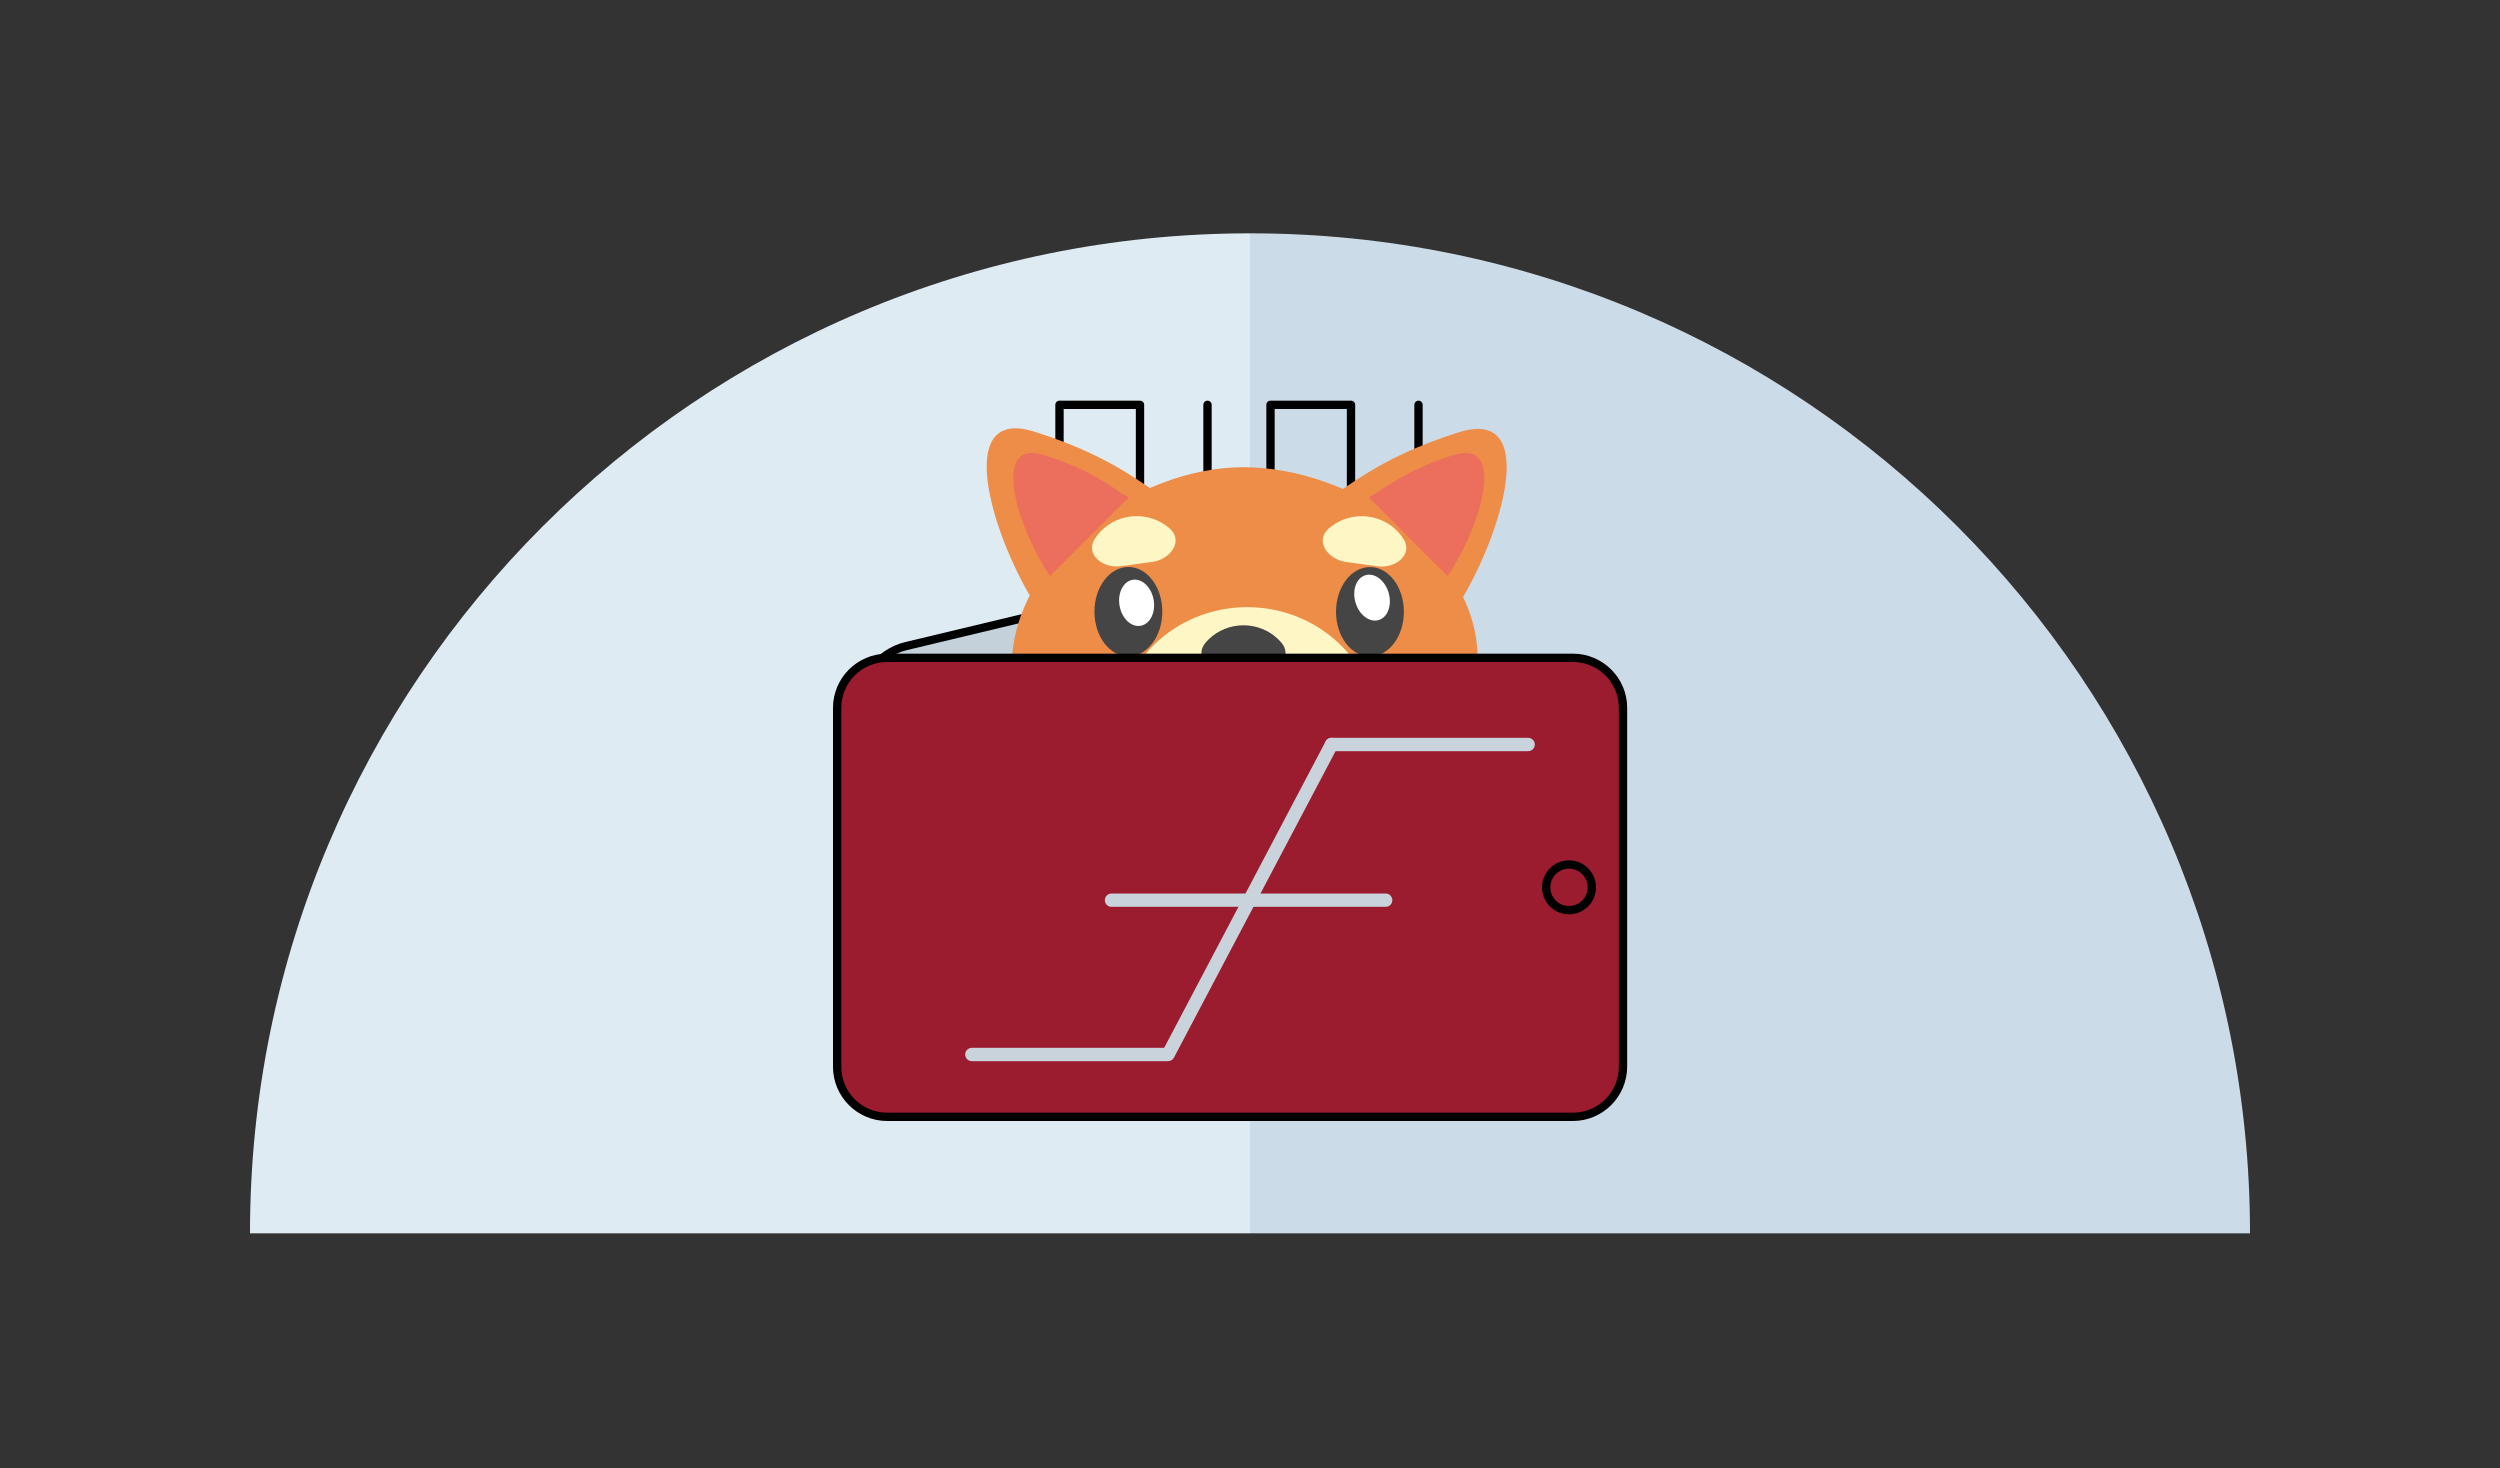 <svg width="1500" height="881" viewBox="0 0 1500 881" fill="none" xmlns="http://www.w3.org/2000/svg">
<rect x="0" y="0" width="1500" height="881" fill="#333333" stroke="none"/>
<path d="M1350 740H750V140H750.2C1081.5 140 1350 408.7 1350 740Z" fill="#CBDBE8"/>
<path d="M750 140V740H150V739.8C150 408.6 418.6 140 750 140Z" fill="#DFEBF2"/>
<path d="M870.2 554.8C870.2 571.3 857.1 587.9 841 591.8L543.5 663.1C527.5 666.9 514.3 656.6 514.3 640.1V424.7C514.3 408.2 527.4 391.6 543.5 387.7L841 316.5C857 312.7 870.2 323 870.2 339.5V554.8Z" fill="#C5D1DA"/>
<path d="M536.8 666.4C531 666.4 525.7 664.6 521.3 661.2C515.2 656.4 511.8 648.9 511.8 640.1V424.7C511.8 407.1 525.7 389.4 542.9 385.3L840.4 314C848.9 312 857 313.5 863.1 318.3C869.2 323.1 872.6 330.6 872.6 339.4V554.8C872.6 572.4 858.7 590.1 841.5 594.2L544 665.5C541.6 666.1 539.1 666.4 536.8 666.4ZM847.6 318.2C845.6 318.2 843.6 318.4 841.6 318.9L544 390.1C529 393.7 516.7 409.2 516.7 424.7V640.1C516.7 647.3 519.4 653.4 524.3 657.3C529.2 661.2 535.8 662.4 542.8 660.7L840.3 589.4C855.3 585.8 867.6 570.3 867.6 554.8V339.5C867.6 332.3 864.9 326.2 860 322.3C856.6 319.6 852.3 318.2 847.6 318.2Z" fill="black"/>
<path d="M851.1 455.5H802.8C801.4 455.5 800.3 454.4 800.3 453V365.6C800.3 364.2 801.4 363.1 802.8 363.1H851.1C852.5 363.1 853.6 364.2 853.6 365.6V453C853.6 454.4 852.4 455.5 851.1 455.5ZM805.3 450.5H848.6V368.1H805.3V450.5Z" fill="black"/>
<path d="M762.3 455.5C760.9 455.5 759.8 454.4 759.8 453V365.6C759.8 364.2 760.9 363.1 762.3 363.1C763.7 363.1 764.8 364.2 764.8 365.6V453C764.8 454.4 763.7 455.5 762.3 455.5Z" fill="black"/>
<path d="M724.5 455.5H676.2C674.8 455.5 673.7 454.4 673.7 453V365.6C673.7 364.2 674.8 363.1 676.2 363.1H724.5C725.9 363.1 727 364.2 727 365.6V453C727 454.4 725.8 455.5 724.5 455.5ZM678.7 450.5H722V368.1H678.7V450.5Z" fill="black"/>
<path d="M635.7 455.5C634.3 455.5 633.2 454.4 633.2 453V365.6C633.2 364.2 634.3 363.1 635.7 363.1C637.1 363.1 638.2 364.2 638.2 365.6V453C638.2 454.4 637.1 455.5 635.7 455.5Z" fill="black"/>
<path d="M684 332.8H635.7C634.3 332.8 633.2 331.7 633.2 330.3V242.9C633.2 241.5 634.3 240.4 635.7 240.4H684C685.4 240.4 686.5 241.5 686.5 242.9V330.3C686.5 331.7 685.4 332.8 684 332.8ZM638.2 327.8H681.5V245.4H638.2V327.8Z" fill="black"/>
<path d="M724.5 332.8C723.1 332.8 722 331.7 722 330.3V242.9C722 241.5 723.1 240.4 724.5 240.4C725.9 240.4 727 241.5 727 242.9V330.3C727 331.7 725.8 332.8 724.5 332.8Z" fill="black"/>
<path d="M810.6 332.8H762.3C760.9 332.8 759.8 331.7 759.8 330.3V242.9C759.8 241.5 760.9 240.4 762.3 240.4H810.6C812 240.4 813.1 241.5 813.1 242.9V330.3C813.1 331.7 812 332.8 810.6 332.8ZM764.8 327.8H808.1V245.4H764.8V327.8Z" fill="black"/>
<path d="M851.1 332.8C849.7 332.8 848.6 331.7 848.6 330.3V242.9C848.6 241.5 849.7 240.4 851.1 240.4C852.5 240.4 853.6 241.5 853.6 242.9V330.3C853.6 331.7 852.4 332.8 851.1 332.8Z" fill="black"/>
<path d="M886.602 395.386C886.602 458.933 811.345 511.226 746.087 511.226C680.829 511.226 607.169 462.82 607.169 399.273C607.169 335.726 680.829 280.323 746.087 280.323C811.345 280.323 886.602 331.839 886.602 395.386Z" fill="#ED8D47"/>
<path d="M875.425 259.332C926.866 243.161 898.68 329.773 869.996 370.508L797.184 297.92C807.27 294.857 823.983 275.504 875.425 259.332Z" fill="#ED8D47"/>
<path d="M620.575 258.988C569.134 242.816 597.32 329.428 626.004 370.163L698.816 297.575C688.73 294.513 672.017 275.159 620.575 258.988Z" fill="#ED8D47"/>
<path d="M626.549 273.069C593.099 262.514 611.427 319.043 630.079 345.629L677.427 298.254C670.868 296.255 660 283.623 626.549 273.069Z" fill="#EC6E5D"/>
<path d="M872.012 273.069C905.463 262.514 887.134 319.043 868.482 345.629L821.135 298.254C827.694 296.255 838.562 283.623 872.012 273.069Z" fill="#EC6E5D"/>
<path d="M886.425 435.036C874.107 477.018 814.266 519 747.906 519C681.546 519 627.75 490.234 608.589 435.036C591.024 397.718 681.546 396.163 747.906 396.163C814.266 396.163 897.602 396.941 886.425 435.036Z" fill="#FFF6C5"/>
<ellipse cx="748.305" cy="441.255" rx="79.04" ry="76.967" fill="#FFF6C5"/>
<path d="M755.627 403.938C766.673 403.938 775.985 393.978 768.822 385.571C768.24 384.888 767.624 384.23 766.975 383.597C761.435 378.203 753.921 375.172 746.087 375.172C738.252 375.172 730.739 378.203 725.199 383.597C724.55 384.23 723.934 384.888 723.352 385.571C716.189 393.978 725.501 403.938 736.547 403.938L746.087 403.938H755.627Z" fill="#454545"/>
<path d="M746.886 393.831V432.703" stroke="#454545" stroke-width="5" stroke-linecap="round"/>
<path d="M691.444 337.132C702.387 335.629 710.188 324.507 701.891 317.154C701.216 316.556 700.51 315.986 699.774 315.447C693.515 310.858 685.64 308.879 677.882 309.945C670.125 311.01 663.119 315.033 658.407 321.128C657.854 321.844 657.337 322.582 656.858 323.339C650.973 332.64 661.628 341.227 672.571 339.724L682.008 338.428L691.444 337.132Z" fill="#FFF6C5"/>
<ellipse cx="677.028" cy="367.009" rx="20.359" ry="26.822" fill="#454545"/>
<ellipse rx="10.372" ry="14.004" transform="matrix(0.988 -0.156 0.164 0.986 681.963 361.684)" fill="white"/>
<path d="M807.551 337.184C796.608 335.681 788.807 324.559 797.104 317.206C797.779 316.608 798.485 316.038 799.221 315.499C805.48 310.91 813.355 308.931 821.113 309.997C828.87 311.062 835.876 315.085 840.588 321.18C841.141 321.896 841.658 322.634 842.137 323.391C848.022 332.692 837.367 341.279 826.424 339.776L816.987 338.48L807.551 337.184Z" fill="#FFF6C5"/>
<ellipse rx="20.359" ry="26.822" transform="matrix(-1 0 0 1 821.968 367.061)" fill="#454545"/>
<ellipse rx="10.361" ry="14.019" transform="matrix(-0.968 0.251 0.264 0.965 823.236 358.577)" fill="white"/>
<path d="M745.289 431.926L720.539 441.255C721.87 451.88 725.729 477.795 743.293 477.795C760.857 477.795 768.176 460.691 769.24 441.255L745.289 431.926Z" fill="#EC6E5D"/>
<path d="M787.901 421.936C780.332 435.763 757.3 450.354 746.907 428.727" stroke="#454545" stroke-width="5" stroke-linecap="round"/>
<path d="M704.487 422.239C712.056 436.066 735.088 450.657 745.481 429.03" stroke="#454545" stroke-width="5" stroke-linecap="round"/>
<ellipse cx="654.274" cy="421.042" rx="23.153" ry="10.884" fill="#FFA89D"/>
<ellipse rx="23.153" ry="10.884" transform="matrix(-1 0 0 1 844.288 421.042)" fill="#FFA89D"/>
<path d="M973.7 640.1C973.7 656.6 960.2 670.1 943.7 670.1H532.3C515.8 670.1 502.3 656.6 502.3 640.1V424.7C502.3 408.2 515.8 394.7 532.3 394.7H943.8C960.3 394.7 973.8 408.2 973.8 424.7V640.1H973.7Z" fill="#9B1C2E"/>
<path d="M943.7 672.6H532.3C514.4 672.6 499.8 658 499.8 640.1V424.7C499.8 406.8 514.4 392.2 532.3 392.2H943.8C961.7 392.2 976.3 406.8 976.3 424.7V640.1C976.2 658 961.7 672.6 943.7 672.6ZM532.3 397.2C517.1 397.2 504.8 409.5 504.8 424.7V640.1C504.8 655.3 517.1 667.6 532.3 667.6H943.8C959 667.6 971.3 655.3 971.3 640.1V424.7C971.3 409.5 959 397.2 943.8 397.2H532.3Z" fill="black"/>
<path d="M941.4 546.1C948.967 546.1 955.1 539.966 955.1 532.4C955.1 524.834 948.967 518.7 941.4 518.7C933.834 518.7 927.7 524.834 927.7 532.4C927.7 539.966 933.834 546.1 941.4 546.1Z" fill="#9B1C2E"/>
<path d="M941.4 548.6C932.5 548.6 925.2 541.3 925.2 532.4C925.2 523.5 932.5 516.2 941.4 516.2C950.3 516.2 957.6 523.5 957.6 532.4C957.6 541.3 950.4 548.6 941.4 548.6ZM941.4 521.2C935.2 521.2 930.2 526.2 930.2 532.4C930.2 538.6 935.2 543.6 941.4 543.6C947.6 543.6 952.6 538.6 952.6 532.4C952.6 526.2 947.6 521.2 941.4 521.2Z" fill="black"/>
<path d="M831.399 544.1H666.899C664.699 544.1 662.899 542.3 662.899 540.1C662.899 537.9 664.699 536.1 666.899 536.1H831.399C833.599 536.1 835.399 537.9 835.399 540.1C835.399 542.3 833.699 544.1 831.399 544.1Z" fill="#C9D3DC"/>
<path d="M916.899 450.7H798.899C796.699 450.7 794.899 448.9 794.899 446.7C794.899 444.5 796.699 442.7 798.899 442.7H916.899C919.099 442.7 920.899 444.5 920.899 446.7C920.899 448.9 919.099 450.7 916.899 450.7Z" fill="#C9D3DC"/>
<path d="M700.8 636.7H583.1C580.9 636.7 579.1 634.9 579.1 632.7C579.1 630.5 580.9 628.7 583.1 628.7H698.5L795.4 444.8C796.4 442.8 798.9 442.1 800.8 443.1C802.8 444.1 803.5 446.5 802.5 448.5L704.4 634.5C703.7 635.9 702.3 636.7 700.8 636.7Z" fill="#C9D3DC"/>
</svg>
